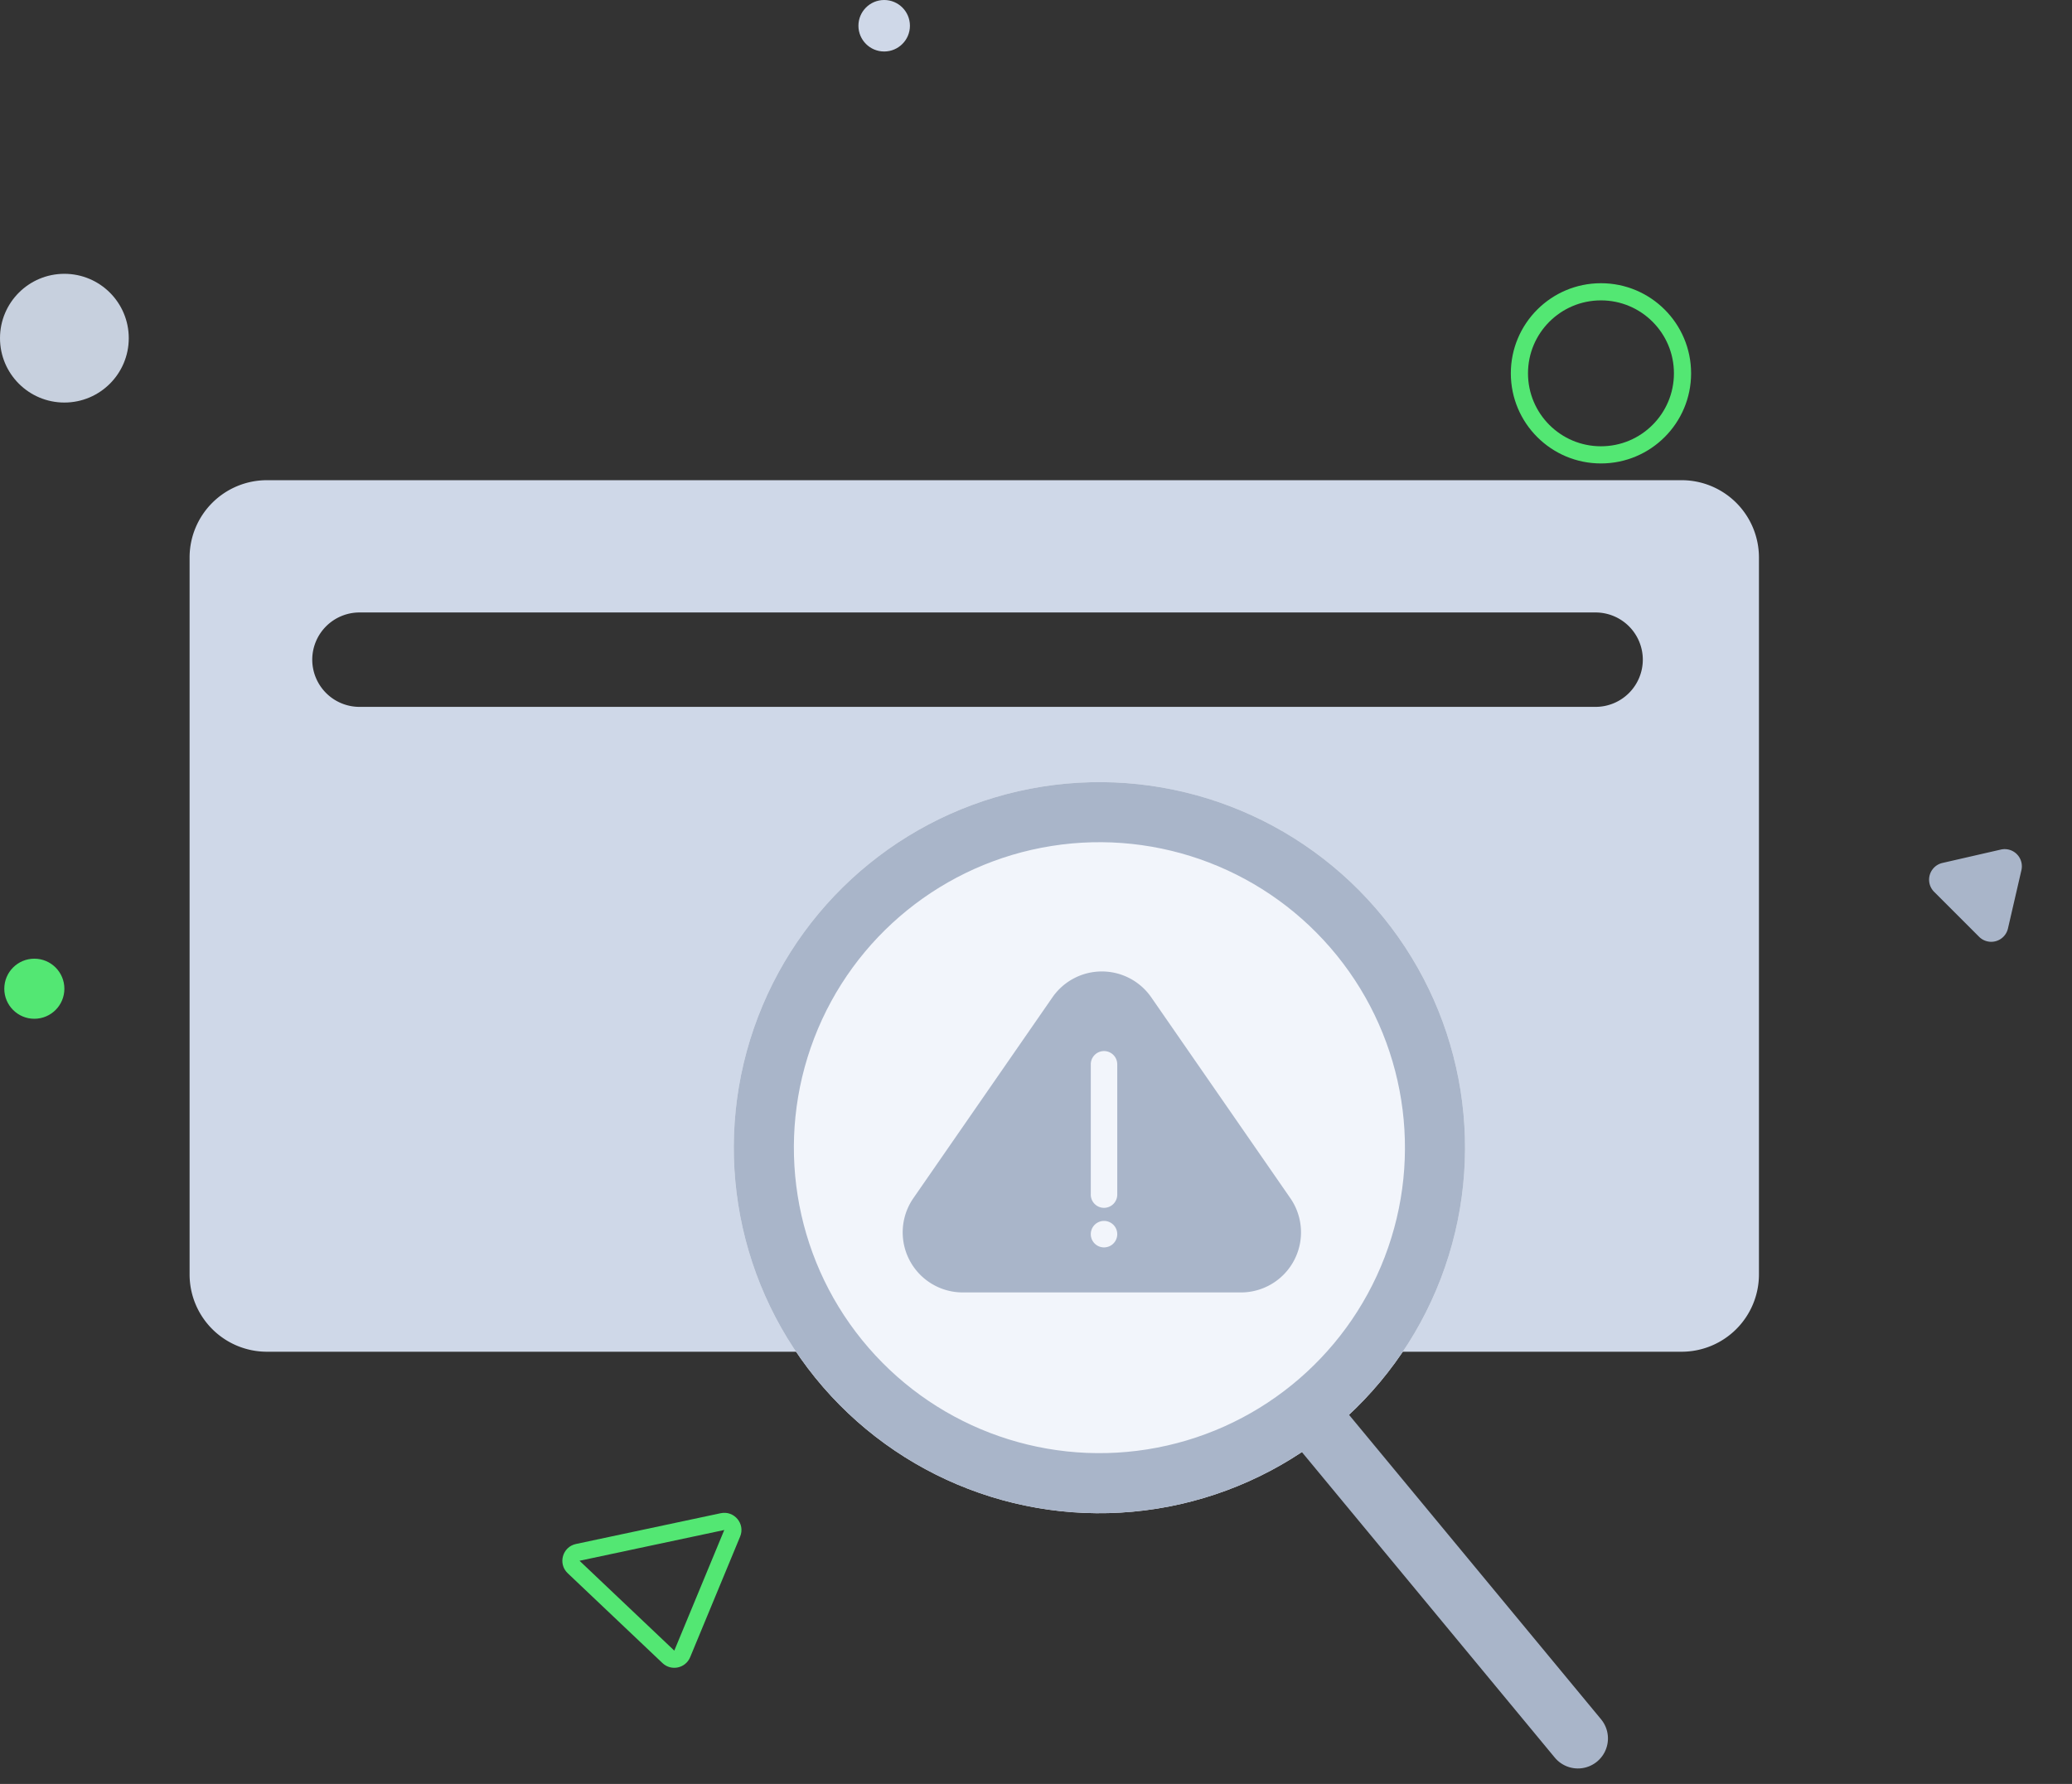 <svg xmlns="http://www.w3.org/2000/svg" width="241.372" height="207.86" viewBox="0 0 241.372 207.86">
  <rect x="0" y="0" width="241.372" height="207.86" fill="#333333" stroke="none"/>
  <g id="No_results" data-name="No results" transform="translate(-951.625 -466.637)">
    <g id="Group_1080" data-name="Group 1080" transform="translate(41.064 26.562)">
      <g id="search" transform="translate(932.647 517.027)">
        <path id="Subtraction_10" data-name="Subtraction 10" d="M173.818,80.55H9a9.01,9.01,0,0,1-9-9V-12a9.01,9.01,0,0,1,9-9H173.818a9.01,9.01,0,0,1,9,9V71.55A9.01,9.01,0,0,1,173.818,80.55ZM19.789-5.588a5.506,5.506,0,0,0-5.5,5.5,5.506,5.506,0,0,0,5.5,5.5h144a5.506,5.506,0,0,0,5.5-5.5,5.506,5.506,0,0,0-5.5-5.5Z" fill="#cfd8e8"/>
      </g>
      <g id="Group_1081" data-name="Group 1081" transform="translate(0 -27)">
        <g id="Group_1078" data-name="Group 1078" transform="translate(978.729 594.504) rotate(-39)">
          <g id="Ellipse_71" data-name="Ellipse 71" transform="translate(0)" fill="#f2f5fb" stroke="#a9b5c9" stroke-width="7">
            <circle cx="42.593" cy="42.593" r="42.593" stroke="none"/>
            <circle cx="42.593" cy="42.593" r="39.093" fill="none"/>
          </g>
          <line id="Line_89" data-name="Line 89" x2="0.518" y2="48.584" transform="translate(42.075 82.582)" fill="none" stroke="#a9b5c9" stroke-linecap="round" stroke-width="7"/>
        </g>
        <path id="Subtraction_11" data-name="Subtraction 11" d="M41.726,39.443H9.334A7,7,0,0,1,3.578,28.46l16.2-23.4a7,7,0,0,1,11.513,0l16.2,23.4a7,7,0,0,1-5.756,10.983ZM25.787,31.109a1.544,1.544,0,0,0-1.542,1.543v.041a1.542,1.542,0,0,0,3.083,0v-.041A1.544,1.544,0,0,0,25.787,31.109Zm0-19.79a1.543,1.543,0,0,0-1.542,1.542V28.005a1.542,1.542,0,1,0,3.083,0V12.861A1.543,1.543,0,0,0,25.787,11.319Z" transform="translate(1013.384 578.225)" fill="#a9b5c9"/>
      </g>
    </g>
    <g id="Group_1082" data-name="Group 1082" transform="translate(-1944.375 -13813.363)">
      <path id="Polygon_11" data-name="Polygon 11" d="M5.613,2.714A2,2,0,0,1,9,2.714l3.7,5.92a2,2,0,0,1-1.7,3.06h-7.4a2,2,0,0,1-1.7-3.06Z" transform="translate(3127.036 14373.102) rotate(45)" fill="#a9b5c9"/>
      <g id="Polygon_12" data-name="Polygon 12" transform="matrix(-0.978, 0.208, -0.208, -0.978, 2987.433, 14473.198)" fill="none">
        <path d="M10.774,2.4a2,2,0,0,1,3.3,0l8.62,12.539a2,2,0,0,1-1.648,3.133H3.8a2,2,0,0,1-1.648-3.133Z" stroke="none"/>
        <path d="M 12.422 3.53 L 3.802 16.069 C 3.802 16.069 3.802 16.069 3.802 16.069 L 21.043 16.069 C 21.043 16.069 21.043 16.069 21.043 16.069 L 12.422 3.53 M 12.422 1.53 C 13.048 1.53 13.673 1.819 14.07 2.397 L 22.691 14.936 C 23.603 16.263 22.653 18.069 21.043 18.069 L 3.802 18.069 C 2.192 18.069 1.242 16.263 2.154 14.936 L 10.774 2.397 C 11.172 1.819 11.797 1.53 12.422 1.53 Z" stroke="none" fill="#53e773"/>
      </g>
      <g id="Ellipse_67" data-name="Ellipse 67" transform="translate(3072 14313)" fill="none" stroke="#53e773" stroke-width="2">
        <circle cx="10.5" cy="10.5" r="10.5" stroke="none"/>
        <circle cx="10.5" cy="10.5" r="9.5" fill="none"/>
      </g>
      <circle id="Ellipse_68" data-name="Ellipse 68" cx="3" cy="3" r="3" transform="translate(2996 14280)" fill="#cfd8e8"/>
      <circle id="Ellipse_69" data-name="Ellipse 69" cx="7.5" cy="7.5" r="7.5" transform="translate(2896 14311.904)" fill="#c7d0de"/>
      <circle id="Ellipse_70" data-name="Ellipse 70" cx="3.5" cy="3.5" r="3.5" transform="translate(2896.5 14391.706)" fill="#53e773"/>
    </g>
  </g>
</svg>
